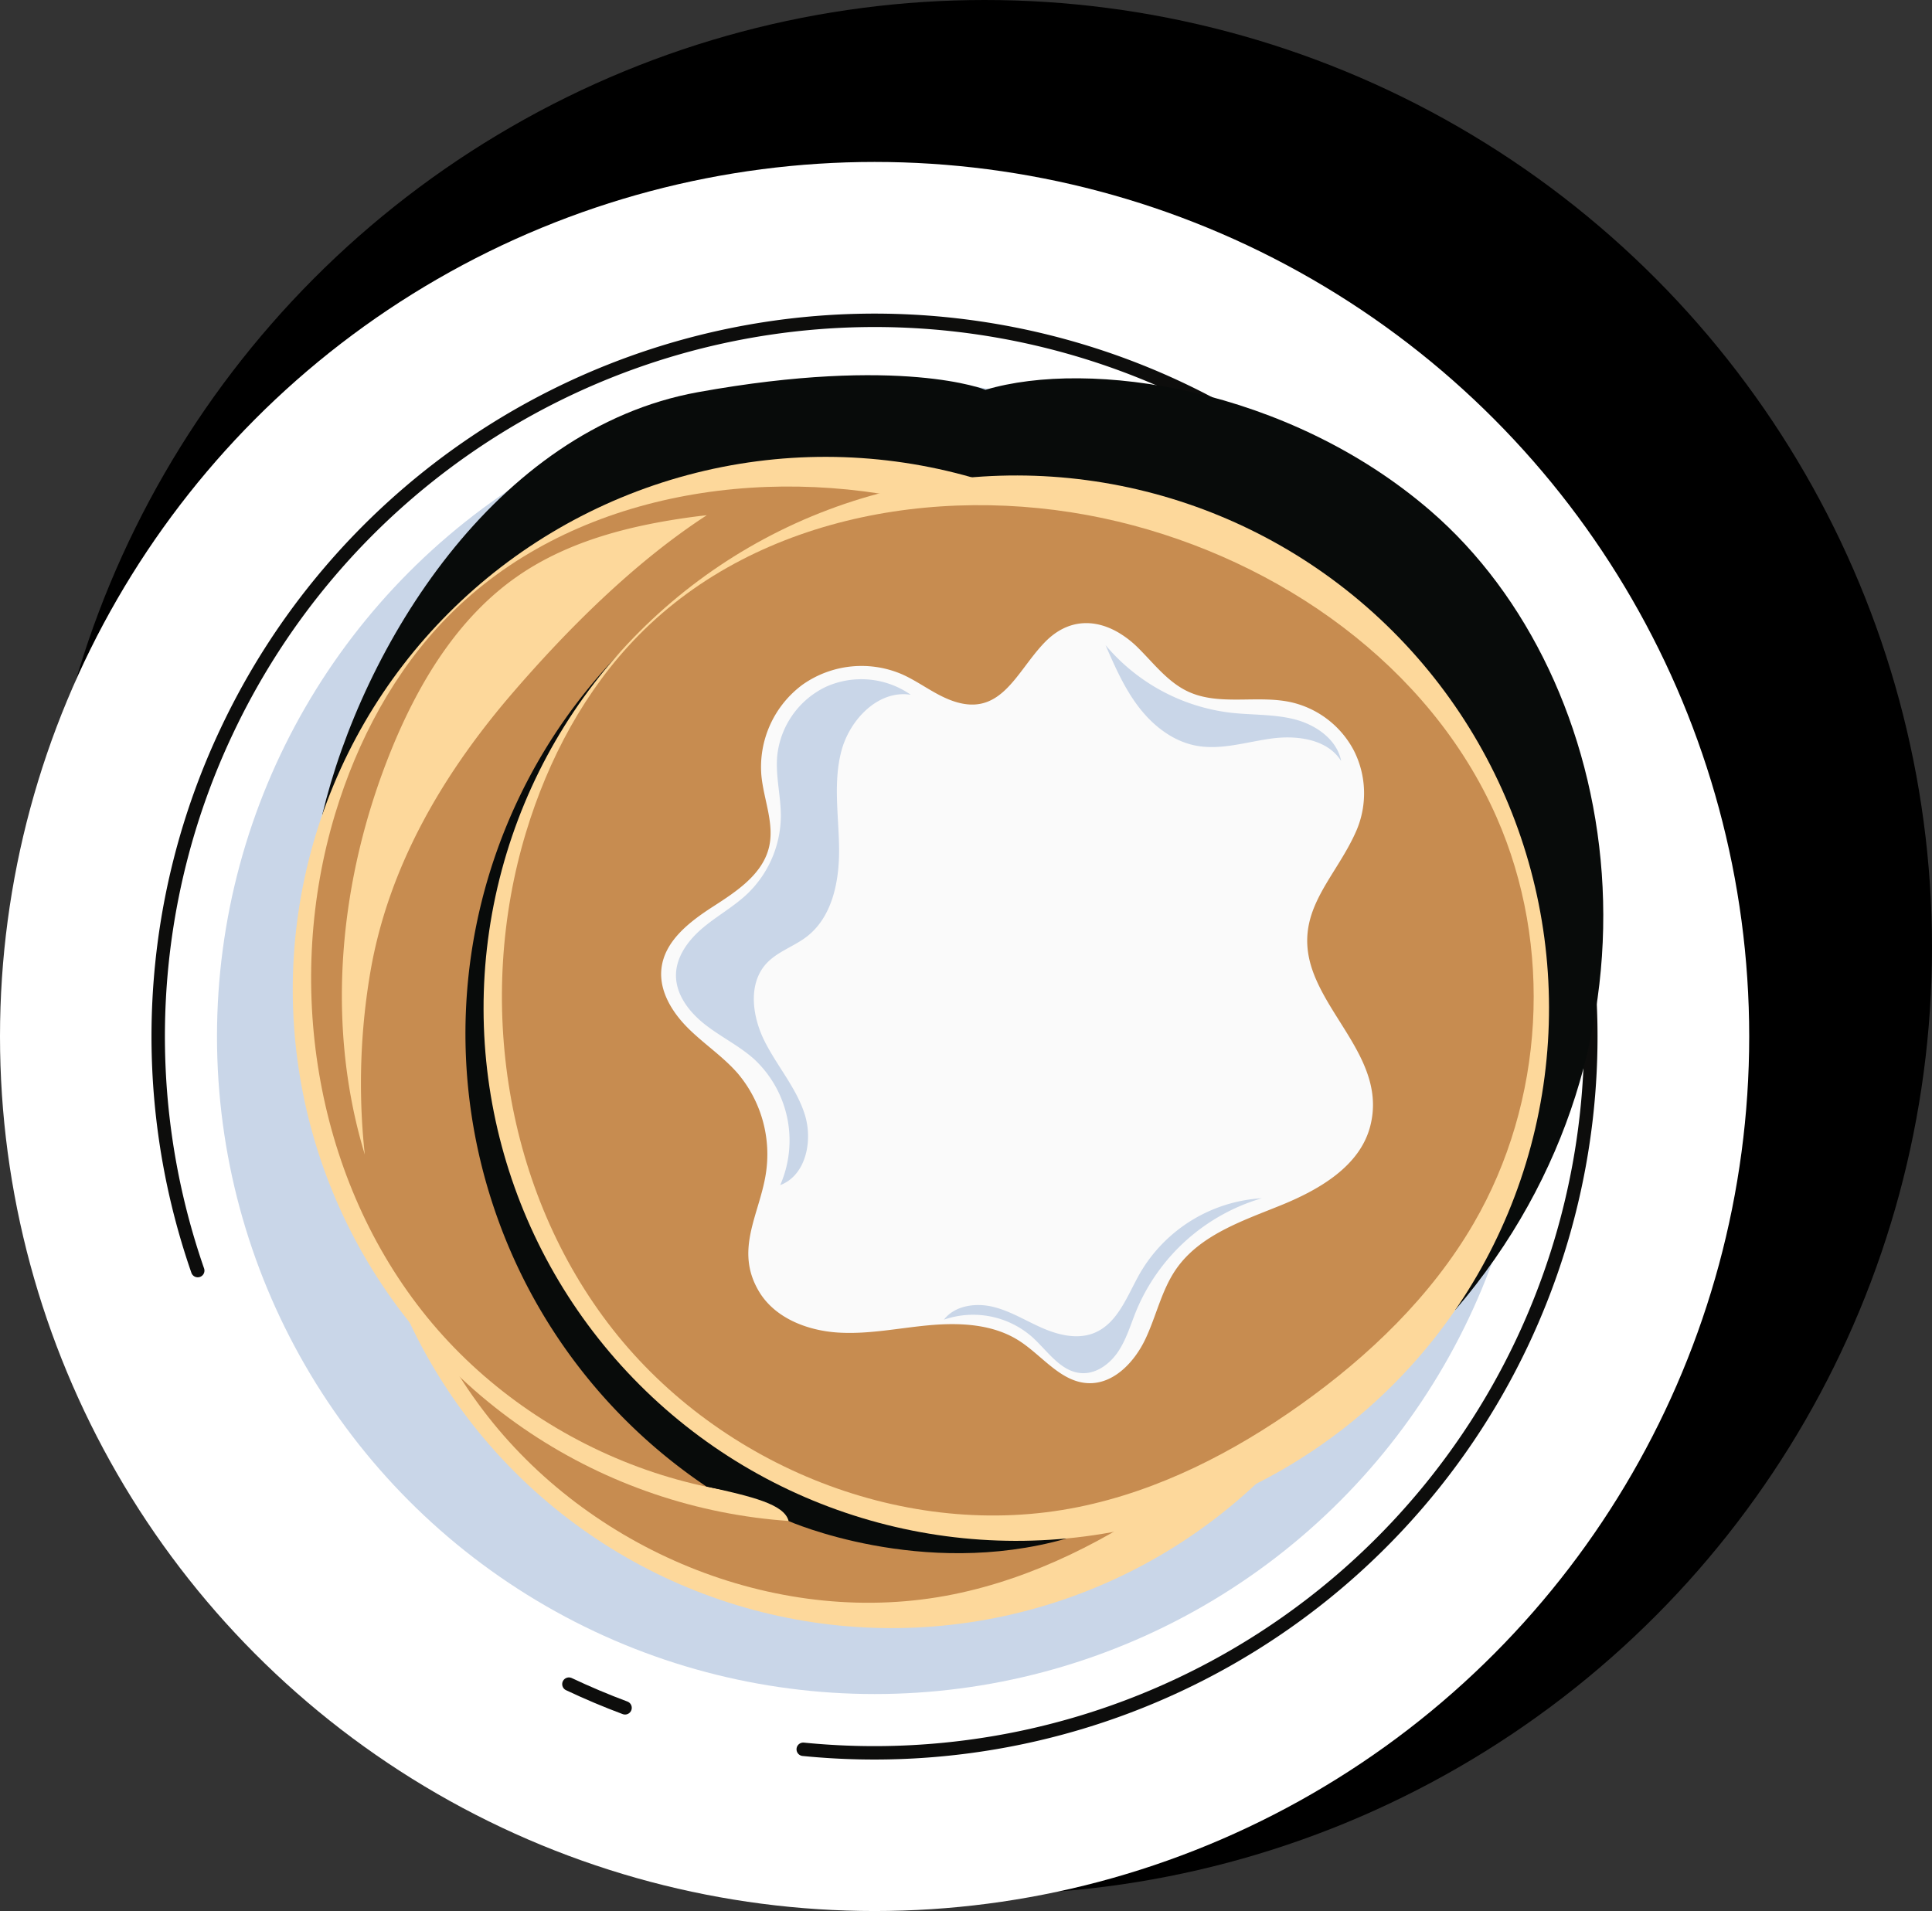 <svg id="Group_1110" data-name="Group 1110" xmlns="http://www.w3.org/2000/svg" width="432.034" height="427.373" viewBox="0 0 432.034 427.373">
  <rect x="0" y="0" width="432.034" height="427.373" fill="#333333" stroke="none"/>
  <g id="Group_1101" data-name="Group 1101" transform="translate(8.389)">
    <circle id="Ellipse_83" data-name="Ellipse 83" cx="211.822" cy="211.822" r="211.822"/>
  </g>
  <g id="Group_1109" data-name="Group 1109" transform="translate(0 36.215)">
    <g id="Group_1102" data-name="Group 1102">
      <circle id="Ellipse_84" data-name="Ellipse 84" cx="195.579" cy="195.579" r="195.579" fill="#fff"/>
    </g>
    <g id="Group_1103" data-name="Group 1103" transform="translate(48.524 48.524)">
      <circle id="Ellipse_85" data-name="Ellipse 85" cx="147.055" cy="147.055" r="147.055" fill="#c9d6e8"/>
    </g>
    <g id="Group_1104" data-name="Group 1104" transform="translate(35.377 35.377)">
      <path id="Path_1793" data-name="Path 1793" d="M5847.8,133.8q6.223,2.936,12.558,5.3" transform="translate(-5755.959 171.24)" fill="none" stroke="#0d0d0c" stroke-linecap="round" stroke-linejoin="round" stroke-width="3"/>
      <path id="Path_1794" data-name="Path 1794" d="M5898.613,143.093a160.231,160.231,0,0,0,160.8-91.05,160.164,160.164,0,0,0-76.48-213.2,160.164,160.164,0,0,0-213.2,76.481,159.641,159.641,0,0,0-6.523,120.714" transform="translate(-5754.37 176.52)" fill="none" stroke="#0d0d0c" stroke-linecap="round" stroke-linejoin="round" stroke-width="3"/>
    </g>
    <path id="Path_1795" data-name="Path 1795" d="M6045.073,45.037c51.128-59.631,38.043-141.044-5.572-178.711-31.873-27.527-76.216-33.987-99.5-27.052,0,0-18.859-7.691-64.306.531s-75.072,57.063-84,94.5Z" transform="translate(-5719.628 211.685)" fill="#080b0a"/>
    <g id="Group_1108" data-name="Group 1108" transform="translate(16.126 16.613)">
      <circle id="Ellipse_86" data-name="Ellipse 86" cx="119.126" cy="119.126" r="119.126" transform="translate(14.771 192.15) rotate(-45)" fill="#fdd89b"/>
      <path id="Path_1796" data-name="Path 1796" d="M5809.564-41.387c-11.323,37.433-4.733,80.363,19.382,111.113s65.774,47.558,104.169,39.75c17.982-3.657,34.68-12.241,49.633-22.873,15.339-10.908,29.235-24.253,38.7-40.5,15.874-27.256,17.844-62.1,5.143-90.91-14.943-33.9-48.5-57.426-84.594-66.083-37.326-8.951-80.292-1.976-107.222,25.394C5822.771-73.3,5814.513-57.746,5809.564-41.387Z" transform="translate(-5735.966 194.23)" fill="#c78c50"/>
      <g id="Group_1106" data-name="Group 1106" transform="translate(76.187 108.229)">
        <path id="Path_1797" data-name="Path 1797" d="M5841.459-73.26a2.4,2.4,0,0,0,3.075,1.451,2.4,2.4,0,0,0,1.451-3.075,2.4,2.4,0,0,0-3.075-1.451A2.4,2.4,0,0,0,5841.459-73.26Z" transform="translate(-5812.785 85.354)" fill="#f79922"/>
        <path id="Path_1798" data-name="Path 1798" d="M5891.309-48.345a2.4,2.4,0,0,0,3.075,1.451,2.4,2.4,0,0,0,1.451-3.075,2.4,2.4,0,0,0-3.075-1.451A2.4,2.4,0,0,0,5891.309-48.345Z" transform="translate(-5813.633 84.93)" fill="#f79922"/>
        <circle id="Ellipse_87" data-name="Ellipse 87" cx="0.718" cy="0.718" r="0.718" transform="translate(45.561 33.733)" fill="#f79922"/>
        <circle id="Ellipse_88" data-name="Ellipse 88" cx="1.759" cy="1.759" r="1.759" transform="translate(28.111 53.843)" fill="#f79922"/>
        <g id="Group_1105" data-name="Group 1105" transform="translate(167.657 90.147)">
          <circle id="Ellipse_89" data-name="Ellipse 89" cx="3.423" cy="3.423" r="3.423" transform="translate(0 0)" fill="#f79922"/>
        </g>
        <circle id="Ellipse_90" data-name="Ellipse 90" cx="2.164" cy="2.164" r="2.164" transform="translate(29.941 123.568)" fill="#f79922"/>
        <circle id="Ellipse_91" data-name="Ellipse 91" cx="3.629" cy="3.629" r="3.629" transform="translate(63.114 131.004)" fill="#f79922"/>
        <path id="Path_1799" data-name="Path 1799" d="M5970.988,57.286a2.813,2.813,0,1,0,1.7-3.6A2.813,2.813,0,0,0,5970.988,57.286Z" transform="translate(-5814.988 83.142)" fill="#f79922"/>
        <path id="Path_1800" data-name="Path 1800" d="M5937.276,49.076a1.312,1.312,0,1,0,.792-1.678A1.313,1.313,0,0,0,5937.276,49.076Z" transform="translate(-5814.417 83.247)" fill="#f79922"/>
        <circle id="Ellipse_92" data-name="Ellipse 92" cx="3.951" cy="3.951" r="3.951" transform="translate(183.108 56.394)" fill="#f79922"/>
        <circle id="Ellipse_93" data-name="Ellipse 93" cx="1.796" cy="1.796" r="1.796" transform="translate(92.727 1.439)" fill="#f79922"/>
        <circle id="Ellipse_94" data-name="Ellipse 94" cx="4.311" cy="4.311" r="4.311" transform="translate(155.779)" fill="#f79922"/>
        <path id="Path_1801" data-name="Path 1801" d="M5875.638-77.393l1.147-.411,1.146-.412-1.146.412Z" transform="translate(-5813.369 85.383)" fill="#f79922"/>
        <path id="Path_1802" data-name="Path 1802" d="M5835.587,28.4a2.826,2.826,0,1,0,1.706-3.614A2.826,2.826,0,0,0,5835.587,28.4Z" transform="translate(-5812.685 83.633)" fill="#f79922"/>
        <circle id="Ellipse_95" data-name="Ellipse 95" cx="2.164" cy="2.164" r="2.164" transform="translate(64.509 94.142)" fill="#f79922"/>
        <circle id="Ellipse_96" data-name="Ellipse 96" cx="2.164" cy="2.164" r="2.164" transform="translate(139.586 36.696)" fill="#f79922"/>
        <path id="Path_1803" data-name="Path 1803" d="M5870.754-1.537a2.827,2.827,0,0,0,3.615,1.705,2.826,2.826,0,0,0,1.706-3.614,2.826,2.826,0,0,0-3.614-1.705A2.826,2.826,0,0,0,5870.754-1.537Z" transform="translate(-5813.283 84.143)" fill="#f79922"/>
        <circle id="Ellipse_97" data-name="Ellipse 97" cx="4.535" cy="4.535" r="4.535" transform="translate(102.657 163.626)" fill="#f79922"/>
        <circle id="Ellipse_98" data-name="Ellipse 98" cx="2.514" cy="2.514" r="2.514" transform="translate(198.542 129.829)" fill="#fcb830"/>
        <path id="Path_1804" data-name="Path 1804" d="M6024.943,19.4a3.538,3.538,0,1,0,2.136-4.525A3.537,3.537,0,0,0,6024.943,19.4Z" transform="translate(-5815.906 83.803)" fill="#fcb830"/>
        <circle id="Ellipse_99" data-name="Ellipse 99" cx="1.407" cy="1.407" r="1.407" transform="translate(207.455 118.564)" fill="#fcb830"/>
        <circle id="Ellipse_100" data-name="Ellipse 100" cx="1.616" cy="1.616" r="1.616" transform="translate(0 39.125)" fill="#fcb830"/>
      </g>
      <circle id="Ellipse_101" data-name="Ellipse 101" cx="119.126" cy="119.126" r="119.126" transform="translate(0 168.47) rotate(-45)" fill="#fdd89b"/>
      <path id="Path_1805" data-name="Path 1805" d="M5794.538-65.477c-11.323,37.432-4.733,80.363,19.382,111.113s65.775,47.558,104.169,39.75c17.983-3.657,34.681-12.241,49.634-22.874,15.339-10.907,29.235-24.252,38.7-40.5,15.873-27.256,17.844-62.1,5.142-90.911-14.944-33.9-48.495-57.425-84.593-66.082-37.326-8.952-80.292-1.976-107.223,25.394C5807.744-97.389,5799.486-81.836,5794.538-65.477Z" transform="translate(-5735.71 194.64)" fill="#c78c50"/>
      <path id="Path_1806" data-name="Path 1806" d="M5834.486-92.574c-15.483,17.932-27.765,38.6-31.9,62.228a148.338,148.338,0,0,0-1.31,41.166c-.01-.034-.023-.069-.034-.1-8.878-29.4-5.642-61.715,5.887-90.178,6.118-15.1,14.905-29.725,28.291-39.022,11.62-8.07,25.825-11.527,39.853-13.363.826-.109,1.656-.195,2.483-.292C5861.334-121.455,5846.414-106.388,5834.486-92.574Z" transform="translate(-5735.829 194.529)" fill="#fdd89b"/>
      <path id="Path_1807" data-name="Path 1807" d="M5831.443,25.005a122.228,122.228,0,0,1,73.778-156.319,122.423,122.423,0,0,1,17.061-4.741c1.769.349,3.539.7,5.285,1.117,36.1,8.657,69.649,32.185,84.593,66.082,12.7,28.812,10.73,63.654-5.143,90.911-9.462,16.249-23.358,29.594-38.7,40.5-14.953,10.633-31.651,19.217-49.634,22.874a99.68,99.68,0,0,1-40.586-.444A121.581,121.581,0,0,1,5831.443,25.005Z" transform="translate(-5736.307 194.596)" fill="#080b0a"/>
      <path id="Path_1808" data-name="Path 1808" d="M5879.032,88.612c10.362,2.313,17.47,3.968,18.435,7.757,0,0,29.7,13.1,62.065,3.924l-66.485-23.215Z" transform="translate(-5737.24 190.969)" fill="#080b0a"/>
      <g id="Group_1107" data-name="Group 1107" transform="translate(42.668 4.163)">
        <circle id="Ellipse_102" data-name="Ellipse 102" cx="119.126" cy="119.126" r="119.126" transform="translate(0 168.47) rotate(-45)" fill="#fdd89b"/>
        <path id="Path_1809" data-name="Path 1809" d="M5837.944-61.242c-11.323,37.432-4.733,80.362,19.381,111.112S5923.1,97.429,5961.5,89.621c17.982-3.657,34.681-12.241,49.634-22.874,15.34-10.907,29.235-24.252,38.7-40.5,15.874-27.257,17.846-62.1,5.143-90.911-14.942-33.9-48.494-57.425-84.592-66.082-37.327-8.952-80.293-1.976-107.224,25.394C5851.15-93.154,5842.892-77.6,5837.944-61.242Z" transform="translate(-5779.117 190.406)" fill="#c78c50"/>
        <path id="Path_1810" data-name="Path 1810" d="M5971.125-105.432a22.389,22.389,0,0,1,4.392,3.448c3.493,3.484,6.6,7.593,11.065,9.686,7.046,3.3,15.458.725,23.058,2.4A21.157,21.157,0,0,1,6023.7-79.067a21.157,21.157,0,0,1,.621,17.74c-4.776,11.151-14.726,18.479-9.665,31.988,4.246,11.336,16.2,21,12.664,34.363-2.368,8.944-11.513,14.167-20.091,17.637s-18.056,6.641-23.312,14.256c-3.246,4.7-4.412,10.5-6.873,15.659s-7.128,10.081-12.835,9.806c-6.15-.3-10.258-6.233-15.458-9.532-5.8-3.68-13.1-4.037-19.94-3.425s-13.658,2.084-20.512,1.64-14.042-3.231-17.59-9.112c-5.575-9.246-.012-17.155,1.458-26.225A28.051,28.051,0,0,0,5885.9-6.908c-3.3-3.783-7.577-6.583-11.129-10.132s-6.477-8.3-5.919-13.294c.692-6.194,6.314-10.5,11.555-13.875S5891.45-51.4,5892.9-57.459c1.264-5.275-1.189-10.659-1.7-16.06a22.9,22.9,0,0,1,9.2-20.3,22.9,22.9,0,0,1,22.161-2.364c3.576,1.568,6.7,4.048,10.3,5.562,11.828,4.974,15.176-6.067,21.849-12.82C5959.8-108.584,5965.807-108.571,5971.125-105.432Z" transform="translate(-5779.733 189.949)" fill="#fafafa"/>
        <path id="Path_1811" data-name="Path 1811" d="M5889.581-9.914a24.858,24.858,0,0,1,5.882,28.228c5.788-2.178,7.362-9.988,5.475-15.877s-6.128-10.7-8.917-16.219-3.838-12.849.32-17.425c2.457-2.7,6.187-3.829,9.077-6.06,5.768-4.454,7.3-12.508,7.215-19.794s-1.346-14.724.53-21.764,8.3-13.674,15.5-12.523a19.316,19.316,0,0,0-18.97-1.783,19.316,19.316,0,0,0-10.907,15.624c-.367,4.46.852,8.906.824,13.38a24.359,24.359,0,0,1-7.481,17.282c-3.029,2.88-6.753,4.922-9.952,7.614s-5.976,6.374-6.016,10.554c-.044,4.446,3.019,8.354,6.521,11.093S5886.256-12.866,5889.581-9.914Z" transform="translate(-5779.791 189.732)" fill="#c9d6e8"/>
        <path id="Path_1812" data-name="Path 1812" d="M6022.57-76.657c-.921-4.767-5.534-8.032-10.227-9.278s-9.64-.98-14.466-1.53a43.215,43.215,0,0,1-28-15.121c2.1,4.808,4.224,9.669,7.412,13.835s7.592,7.633,12.739,8.635c5.64,1.1,11.367-.831,17.063-1.589S6019.532-81.533,6022.57-76.657Z" transform="translate(-5781.453 189.864)" fill="#c9d6e8"/>
        <path id="Path_1813" data-name="Path 1813" d="M5976.165,48.324c-1.272,3.1-2.2,6.377-4.048,9.167s-4.909,5.09-8.25,4.875c-4.64-.3-7.538-4.93-10.987-8.05a20.009,20.009,0,0,0-19.766-3.906c2.437-3.169,7.076-3.811,10.962-2.875s7.335,3.12,11,4.726,7.907,2.626,11.615,1.13c5.361-2.163,7.443-8.441,10.318-13.457a33.863,33.863,0,0,1,27.2-16.678A43.763,43.763,0,0,0,5976.165,48.324Z" transform="translate(-5780.828 187.723)" fill="#c9d6e8"/>
      </g>
    </g>
  </g>
</svg>
